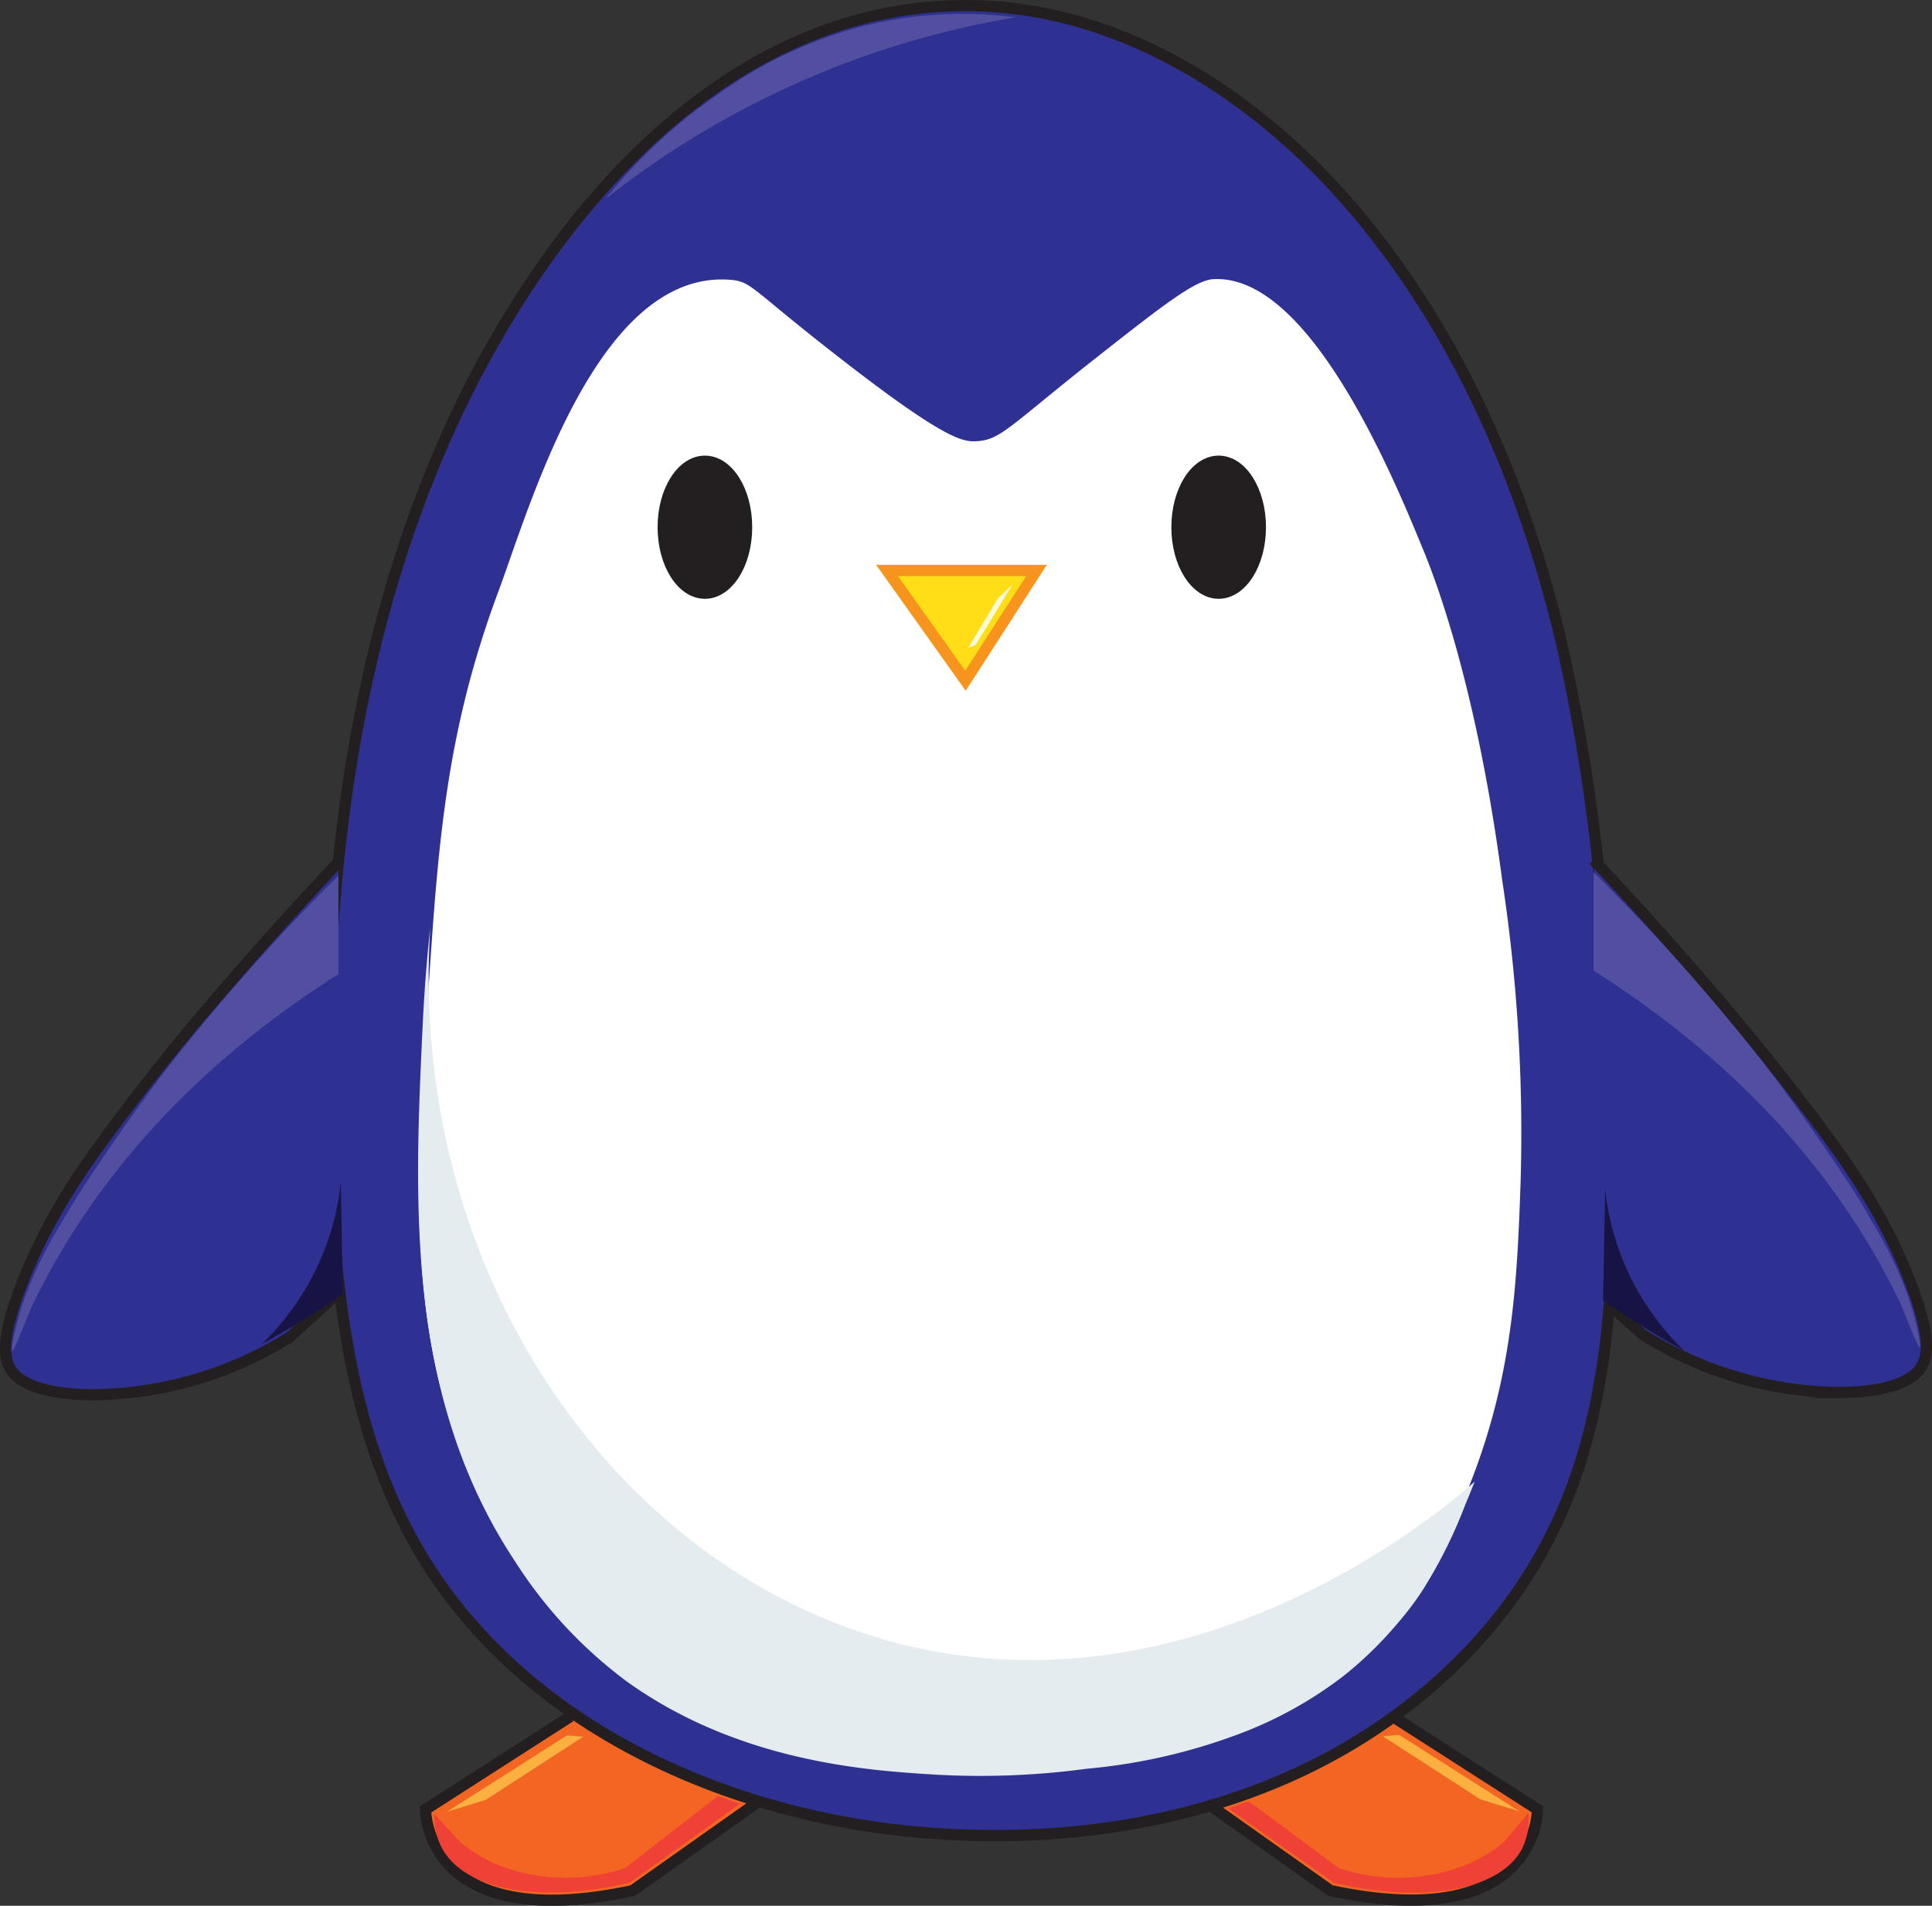 <svg xmlns="http://www.w3.org/2000/svg" viewBox="0 0 171.93 169.57"><rect x="0" y="0" width="171.93" height="169.57" fill="#333333" stroke="none"/><defs><style>.cls-1{fill:#f26522;}.cls-1,.cls-2,.cls-4{stroke:#231f20;}.cls-1,.cls-2,.cls-3,.cls-4,.cls-5{stroke-miterlimit:10;}.cls-2{fill:#2e3192;}.cls-3{fill:#fff;stroke:#fff;}.cls-4{fill:#231f20;}.cls-5{fill:#ffde17;stroke:#f7941d;}.cls-6{fill:#524fa1;}.cls-7{fill:#171445;}.cls-8{fill:#ef4136;}.cls-9{fill:#fbb040;}.cls-10{fill:#fdfad9;}.cls-11{fill:#e5ecef;}</style></defs><g id="Layer_2" data-name="Layer 2"><g id="shading"><path class="cls-1" d="M50.77,152.72,37.87,161s-.17,11.19,18.42,7.23L70,158.54"/><path class="cls-1" d="M123.92,152.72l12.9,8.27s.18,11.19-18.42,7.23l-13.67-9.68"/><path class="cls-2" d="M143,86.93c.27,4.66.41,9.33.5,14,.23,12,0,24.48-5.29,35.27-4.7,9.64-13.19,17.18-22.94,21.64s-20.7,6-31.41,5.34c-18.41-1.08-37.39-9.39-46.66-25.33-5.9-10.17-7.33-22.29-7.8-34C28.5,81.63,30.76,58.59,40,38.19,48.7,19.07,65.31-1,88.47.59c12.56.89,23.88,8.46,32,18,9.42,11.07,15.28,24.84,18.58,39A174,174,0,0,1,143,86.93Z"/><path class="cls-2" d="M30.11,76.72C25,82.14,20.93,86.82,18,90.27c-1.31,1.55-4.08,4.88-7.45,9.36S4.2,108.46,2,114.09C-.07,119.41.42,121,1,121.91c.3.45,1.59,2.2,7.42,2.19A33.65,33.65,0,0,0,25.75,119l4.48-4.08"/><path class="cls-2" d="M141.82,76.52c5.11,5.42,9.18,10.09,12.09,13.55,1.31,1.55,4.08,4.88,7.45,9.35s6.37,8.84,8.56,14.46c2.08,5.33,1.59,6.94,1,7.83-.29.45-1.59,2.2-7.42,2.19a33.59,33.59,0,0,1-17.33-5.16l-3-2.7"/><path class="cls-3" d="M129.87,133.05c4.26-10.18,4.63-18.76,4.95-27.91a149.36,149.36,0,0,0-1.64-26.8C130.82,60.52,127,51,126,48.65c-2.32-5.65-9.8-23.78-18-23.31-1.48.08-4.51,2.45-10.5,7.17-7.47,5.9-8.23,7.13-10.61,7.25-1.41.07-3.18-.27-12.83-7.8-7.32-5.71-7.44-6.4-8.94-6.55-11.53-1.13-17.51,19.9-20.27,27.31-4.64,12.43-5.34,22.15-6.22,35.34-1.31,19.81-2.07,34.16,6.53,48.19a40.44,40.44,0,0,0,9.55,11c9.72,7.51,21.16,8.65,26.9,9.22a68.24,68.24,0,0,0,13.67,0c5.28-.33,19.23-1.9,28.11-12C126.62,140.83,128.08,137.34,129.87,133.05Z"/><ellipse class="cls-4" cx="108.45" cy="46.91" rx="3.71" ry="5.87"/><path class="cls-5" d="M78.94,50.76h13.3l-6.32,9.81Z"/><ellipse class="cls-4" cx="62.73" cy="46.91" rx="3.71" ry="5.87"/><path class="cls-6" d="M30.11,77.92A183.34,183.34,0,0,0,15.18,94.66c-3,3.86-5.4,7.43-6.61,9.22-.87,1.28-1.95,2.93-3.21,5.1a37.6,37.6,0,0,0-3.12,6.38c-.83,2.35-1.33,4.78-1.15,4.84s1.46-3.37,1.73-3.93c6.75-14.06,17.6-23.45,27.29-29.59Z"/><path class="cls-6" d="M141.82,77.61a180.46,180.46,0,0,1,14.93,16.74c3,3.86,5.4,7.42,6.61,9.21.87,1.29,2,2.93,3.21,5.11a37.22,37.22,0,0,1,3.12,6.37c.83,2.36,1.33,4.79,1.15,4.85s-1.46-3.37-1.73-3.94c-6.75-14.06-17.6-23.44-27.29-29.58Z"/><path class="cls-6" d="M53.89,17.69a46.43,46.43,0,0,1,10-9.29A38.57,38.57,0,0,1,77,2.28a36.51,36.51,0,0,1,13.37-.74A80.27,80.27,0,0,0,53.89,17.69Z"/><path class="cls-7" d="M23.27,119.62a23.38,23.38,0,0,0,6.06-9.69,22.56,22.56,0,0,0,1-4.79l.18,10c-1.64,1.13-3.4,2.26-5.28,3.36C24.54,118.9,23.9,119.27,23.27,119.62Z"/><path class="cls-7" d="M149.9,120.2a23.34,23.34,0,0,1-6.06-9.68,22.52,22.52,0,0,1-1-4.8l-.18,10c1.64,1.13,3.4,2.26,5.28,3.37C148.63,119.49,149.27,119.85,149.9,120.2Z"/><path class="cls-8" d="M63.88,159.82l-8.24,6.39a16.44,16.44,0,0,1-11.52-.35A14.06,14.06,0,0,1,41,163.94l-2.34-2.52a6,6,0,0,0,.66,3c2,3.77,8.79,5,16.77,3.07l9.76-7Z"/><path class="cls-8" d="M111.13,160.28l8,5.93a16.45,16.45,0,0,0,11.52-.35,14.37,14.37,0,0,0,3.15-1.92l2.19-2.6a5.62,5.62,0,0,1-.52,3.11c-1.88,3.7-8.63,5-16.77,3.07l-9.4-6.61Z"/><path class="cls-9" d="M39.75,161.22l10.71-6.81,1.44.12-8.66,5.61Z"/><path class="cls-10" d="M90.11,52l-3.28,5.38-.67.26,2.64-4.4Z"/><path class="cls-9" d="M135.21,161.17l-10.71-6.81-1.44.13,8.67,5.61Z"/><path class="cls-11" d="M38.29,82.52c-.22,2-.5,5-.67,8.6C36.86,107,36.07,124.25,45.88,139a40.2,40.2,0,0,0,9.95,10.65c10,7.15,21.45,7.88,27.2,8.24a70.67,70.67,0,0,0,13.67-.51A51.53,51.53,0,0,0,111,154a35.9,35.9,0,0,0,8.63-4.93,34,34,0,0,0,4.76-4.65,27.29,27.29,0,0,0,2.18-2.88,42.53,42.53,0,0,0,3.82-7.64c.37-.88.66-1.61.84-2.07-2.08,1.88-24,21-50.63,14.56C55.27,140.26,36.32,113.62,38.29,82.52Z"/></g></g></svg>
